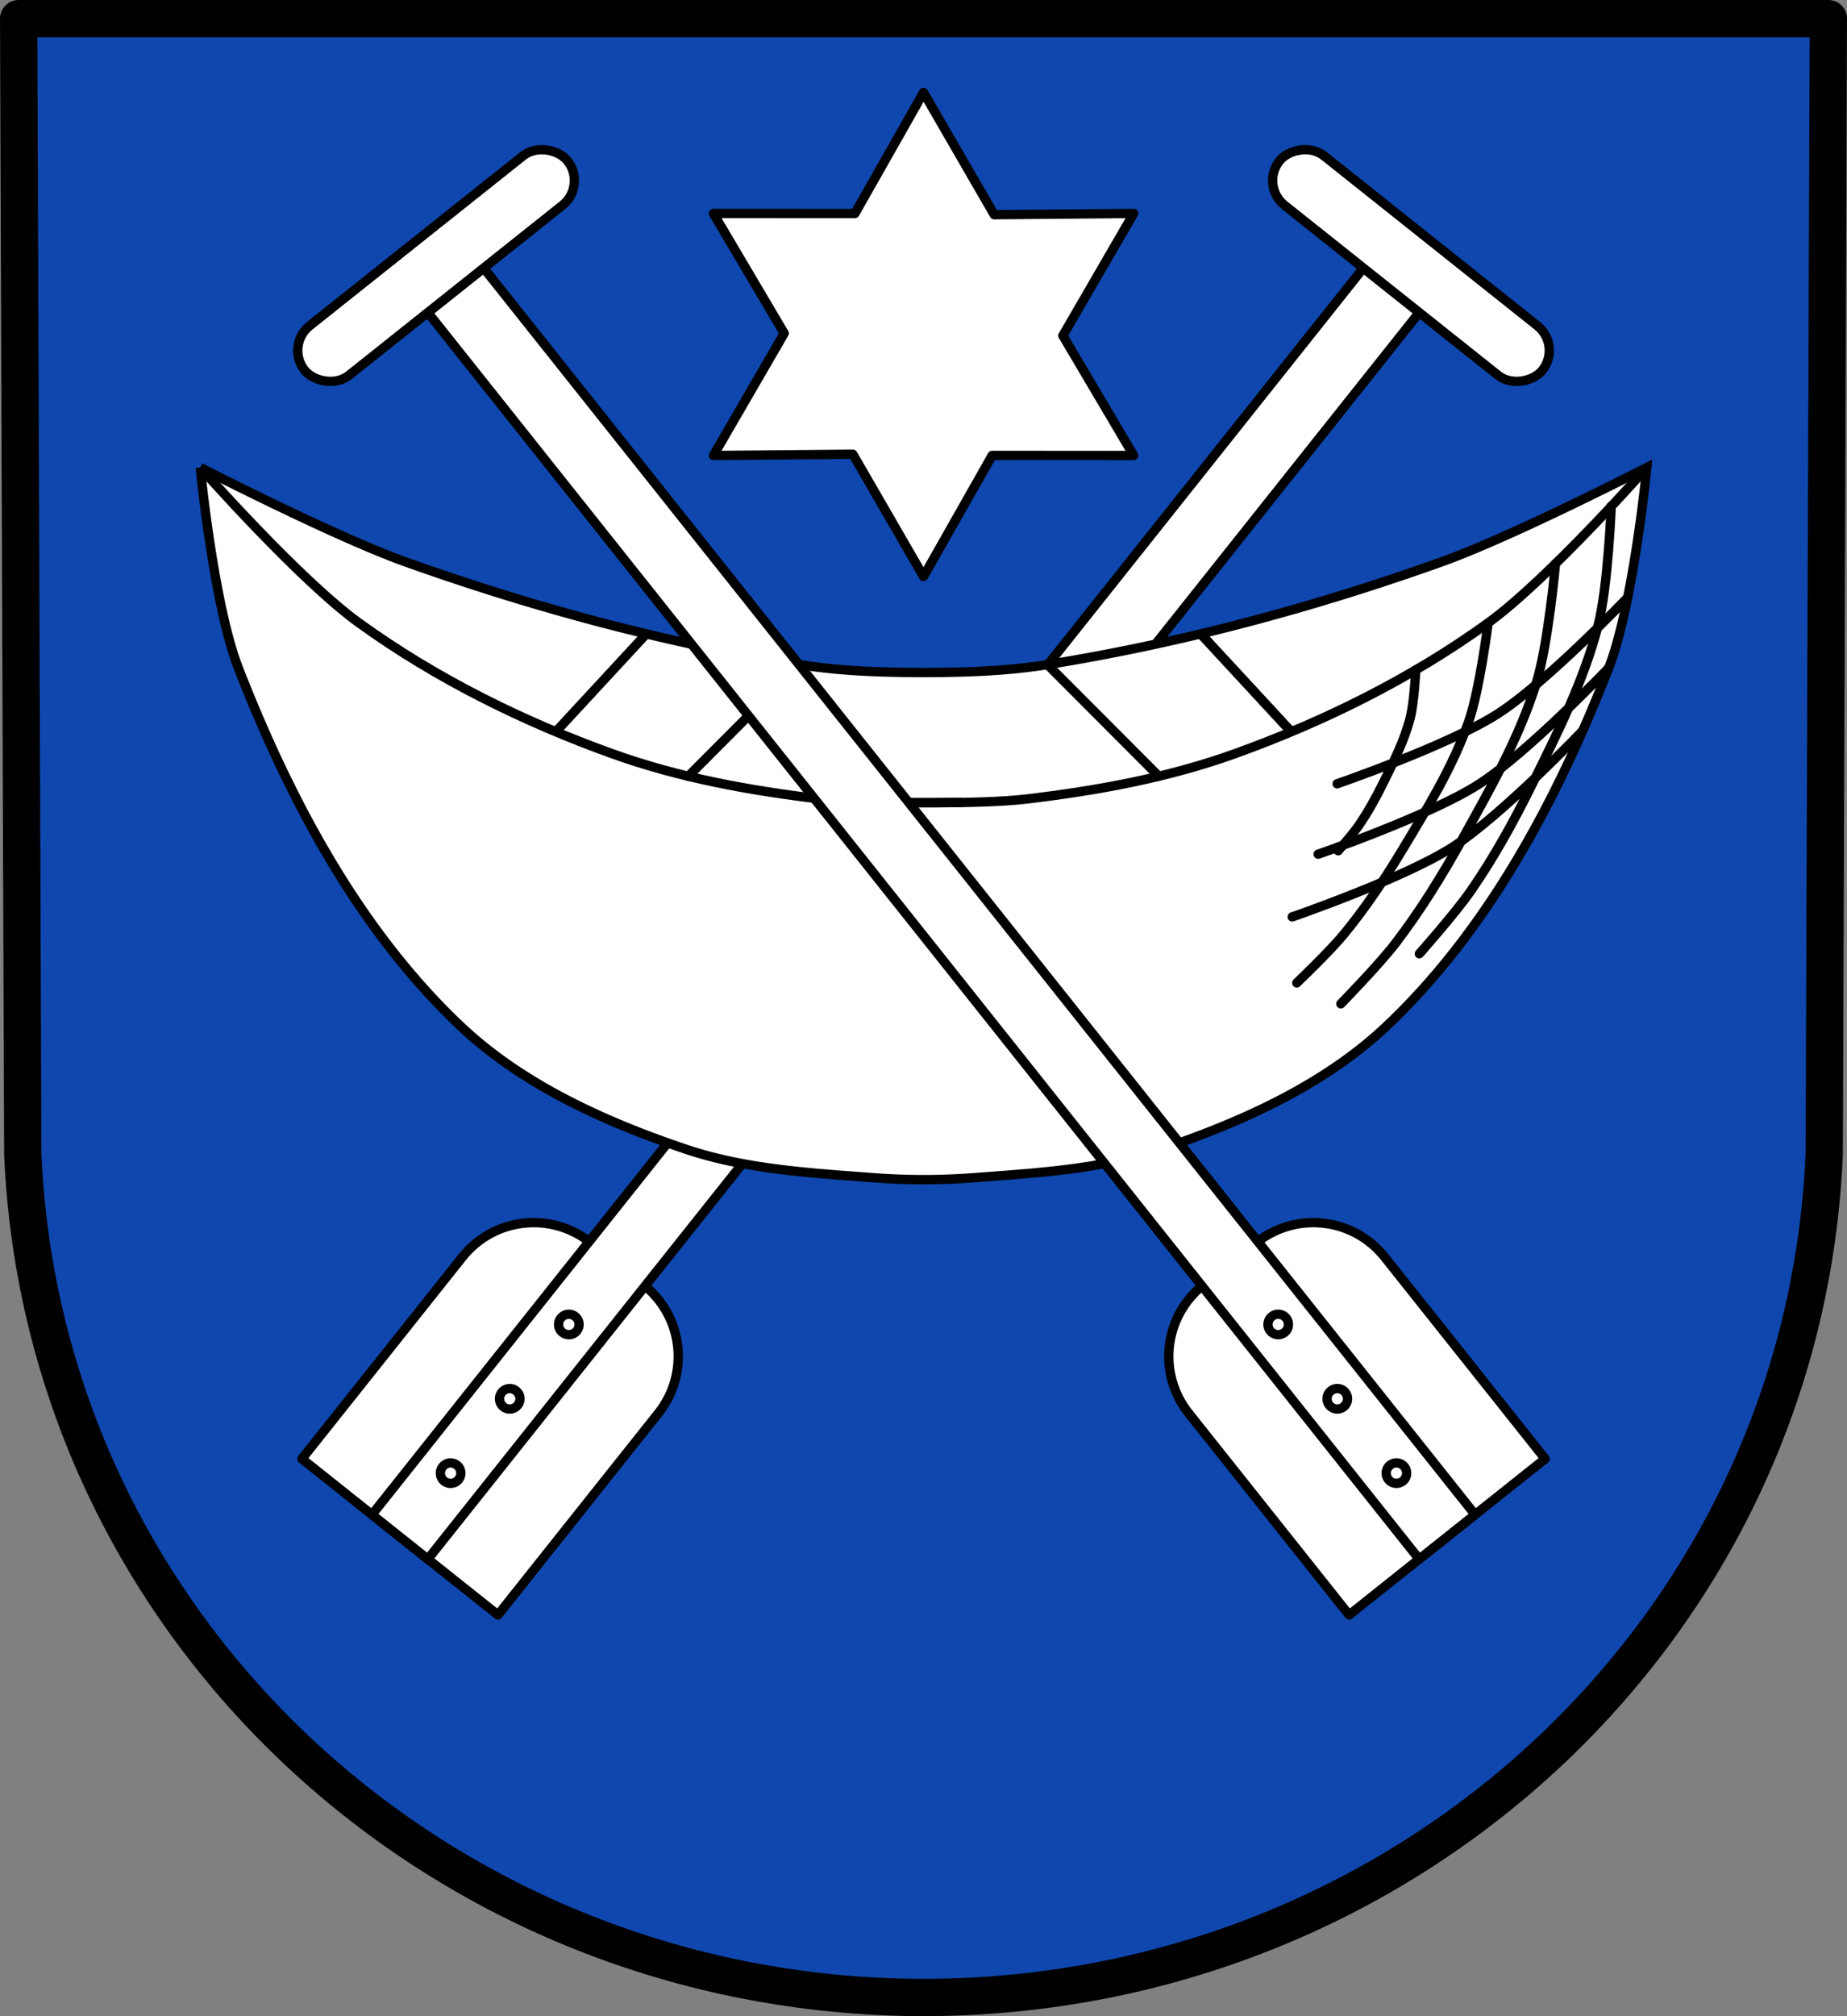 <svg xmlns="http://www.w3.org/2000/svg" xmlns:xlink="http://www.w3.org/1999/xlink" width="990.74" height="1080.776" viewBox="0 0 990.741 1080.78"><rect x="0" y="0" width="990.741" height="1080.78" fill="#808080" stroke="none"/><path style="fill:#0f47af;fill-opacity:1;fill-rule:evenodd;stroke:none;stroke-width:20;stroke-linecap:round;stroke-linejoin:round;stroke-miterlimit:4;stroke-dasharray:none;stroke-opacity:1" d="m980.742 10-2.22 608.628c-10.803 254.391-224.273 452.01-483.151 452.152-258.646-.313-472.196-198.003-483.153-452.152L10 10h485.36z"/><path style="fill:none;fill-rule:evenodd;stroke:#000;stroke-width:20;stroke-linecap:round;stroke-linejoin:round;stroke-miterlimit:4;stroke-dasharray:none;stroke-opacity:1" d="m980.742 10-2.22 608.628c-10.803 254.391-224.273 452.01-483.151 452.152-258.646-.313-472.196-198.003-483.153-452.152L10 10h485.36z"/><path d="M345.287 688.79c21.236 16.9 24.725 47.595 7.828 68.828l-86.022 108.1-105.157-83.68 86.022-108.1c16.899-21.237 47.593-24.725 68.828-7.828l28.5 22.68z" id="b" style="fill:#fff;stroke:#000;stroke-width:5;stroke-linecap:round;stroke-linejoin:round"/><path d="m761.287 167.532-29.977-23.854L199.52 811.955l29.977 23.854z" id="c" style="fill:#fff;stroke:#000;stroke-width:5;stroke-linecap:round;stroke-linejoin:round"/><circle style="fill:#fff;stroke:#000;stroke-width:5;stroke-linecap:round;stroke-linejoin:round" cx="-680.861" cy="365.566" r="5.5" transform="scale(-1 1) rotate(-38.512)"/><circle style="fill:#fff;stroke:#000;stroke-width:5;stroke-linecap:round;stroke-linejoin:round" cx="-680.861" cy="416.486" r="5.5" transform="scale(-1 1) rotate(-38.512)"/><circle style="fill:#fff;stroke:#000;stroke-width:5;stroke-linecap:round;stroke-linejoin:round" cx="-680.861" cy="467.416" r="5.5" transform="scale(-1 1) rotate(-38.512)"/><rect rx="16.955" y="-376.852" x="-770.971" height="33.911" width="180.229" id="d" style="fill:#fff;stroke:#000;stroke-width:5;stroke-linecap:round;stroke-linejoin:round" transform="scale(-1 1) rotate(-38.512)" ry="16.955"/><path style="fill:#fff;stroke:#000;stroke-width:5.001;stroke-linecap:round;stroke-linejoin:round" d="m495.387 309.05-37.908-65.539-74.81.667 37.986-65.492-37.986-64.26 75.894.044 36.83-64.917 37.908 65.539 74.81-.667-37.986 65.492 37.987 64.26-75.895-.044z"/><path style="fill:#fff;fill-rule:evenodd;stroke:#000;stroke-width:5" d="M107.406 250.585s7.19 73.49 20.428 107.46c27.32 70.11 64.37 140.09 119 191.83 33.29 31.52 77.21 51.34 120.64 66.03 32.27 10.917 67.07 12.852 101.04 15.432a355.499 355.499 0 0 0 53.742 0c33.972-2.579 68.764-4.515 101.04-15.432 43.42-14.689 87.35-34.507 120.64-66.03 54.638-51.739 91.68-121.72 119-191.83 13.238-33.973 20.426-107.46 20.426-107.46s-72.07 37.04-110.12 50.621c-68.57 24.476-139.48 43.517-211.37 55.06-21.926 3.522-44.28 4.238-66.49 4.238-22.21 0-44.56-.717-66.49-4.238-71.886-11.546-142.8-30.586-211.37-55.06-38.05-13.582-110.12-50.62-110.12-50.62"/><path style="fill:none;fill-rule:evenodd;stroke:#000;stroke-width:5" d="M107.406 250.585s53 60.11 85.22 83.38c41.34 29.847 87.95 52.886 135.93 70.13 35.852 12.885 73.859 19.748 111.69 24.24 25.23 2.997 76.19 1.735 76.19 1.735"/><path style="fill:none;fill-rule:evenodd;stroke:#000;stroke-width:5" d="M883.366 250.585s-53 60.11-85.22 83.38c-41.34 29.847-87.95 52.886-135.93 70.13-35.851 12.885-73.86 19.748-111.69 24.24-25.23 2.997-76.19 1.735-76.19 1.735"/><path style="fill:none;fill-rule:evenodd;stroke:#000;stroke-width:5;stroke-linecap:round" d="m298.506 391.875 48.08-51.956"/><path style="fill:none;fill-rule:evenodd;stroke:#000;stroke-width:5;stroke-linecap:round" id="a" d="m692.266 391.875-48.08-51.956"/><path style="fill:none;fill-rule:evenodd;stroke:#000;stroke-width:5;stroke-linecap:round" d="m428.896 356.275-59.717 59.851"/><use height="100%" width="100%" xlink:href="#a"/><path style="fill:none;fill-rule:evenodd;stroke:#000;stroke-width:5;stroke-linecap:round" d="m561.866 356.275 59.717 59.851"/><path style="fill:none;fill-rule:evenodd;stroke:#000;stroke-width:5;stroke-linecap:round;stroke-linejoin:round" d="M834.376 302.185s-3.882 43.27-10.274 63.866c-9.131 29.421-24.622 56.58-39.563 83.52-10.728 19.344-22.404 38.27-35.827 55.855-8.905 11.663-29.483 32.69-29.483 32.69M798.226 334.025s-4.517 35.896-10.438 52.842c-8.46 24.21-22.13 46.34-35.33 68.31-9.482 15.774-19.74 31.18-31.406 45.4-7.74 9.437-25.448 26.314-25.448 26.314M759.436 359.125s-.854 17.53-3.046 25.937c-3.133 12.01-8.801 23.2-14.257 34.29-3.917 7.964-8.214 15.776-13.218 23.07-3.32 4.837-11.08 13.621-11.08 13.621"/><path style="fill:none;fill-rule:evenodd;stroke:#000;stroke-width:5;stroke-linecap:round;stroke-linejoin:round" d="M864.276 271.275s-1.692 43.18-7.03 63.95c-7.623 29.673-21.701 57.41-35.24 84.91-9.722 19.74-20.411 39.12-32.91 57.24-8.29 12.02-27.75 33.914-27.75 33.914"/><path style="fill:none;fill-rule:evenodd;stroke:#000;stroke-width:5;stroke-linecap:round" d="M873.096 320.305s-43.48 45.536-69.73 62.37c-26.36 16.9-86.13 37.487-86.13 37.487M862.936 358.045s-43.48 45.536-69.73 62.37c-26.36 16.9-86.13 37.487-86.13 37.487M849.026 391.655s-43.48 45.536-69.73 62.37c-26.36 16.9-86.13 37.487-86.13 37.487"/><use xlink:href="#b" width="100%" height="100%" transform="matrix(-1 0 0 1 990.761 0)"/><use xlink:href="#c" width="100%" height="100%" transform="matrix(-1 0 0 1 990.761 0)"/><circle style="fill:#fff;stroke:#000;stroke-width:5;stroke-linecap:round;stroke-linejoin:round" cx="94.392" cy="982.485" r="5.5" transform="rotate(-38.512)"/><circle style="fill:#fff;stroke:#000;stroke-width:5;stroke-linecap:round;stroke-linejoin:round" cx="94.392" cy="1033.405" r="5.5" transform="rotate(-38.512)"/><circle style="fill:#fff;stroke:#000;stroke-width:5;stroke-linecap:round;stroke-linejoin:round" cx="94.392" cy="1084.335" r="5.5" transform="rotate(-38.512)"/><use xlink:href="#d" width="100%" height="100%" transform="matrix(-1 0 0 1 990.761 0)"/></svg>